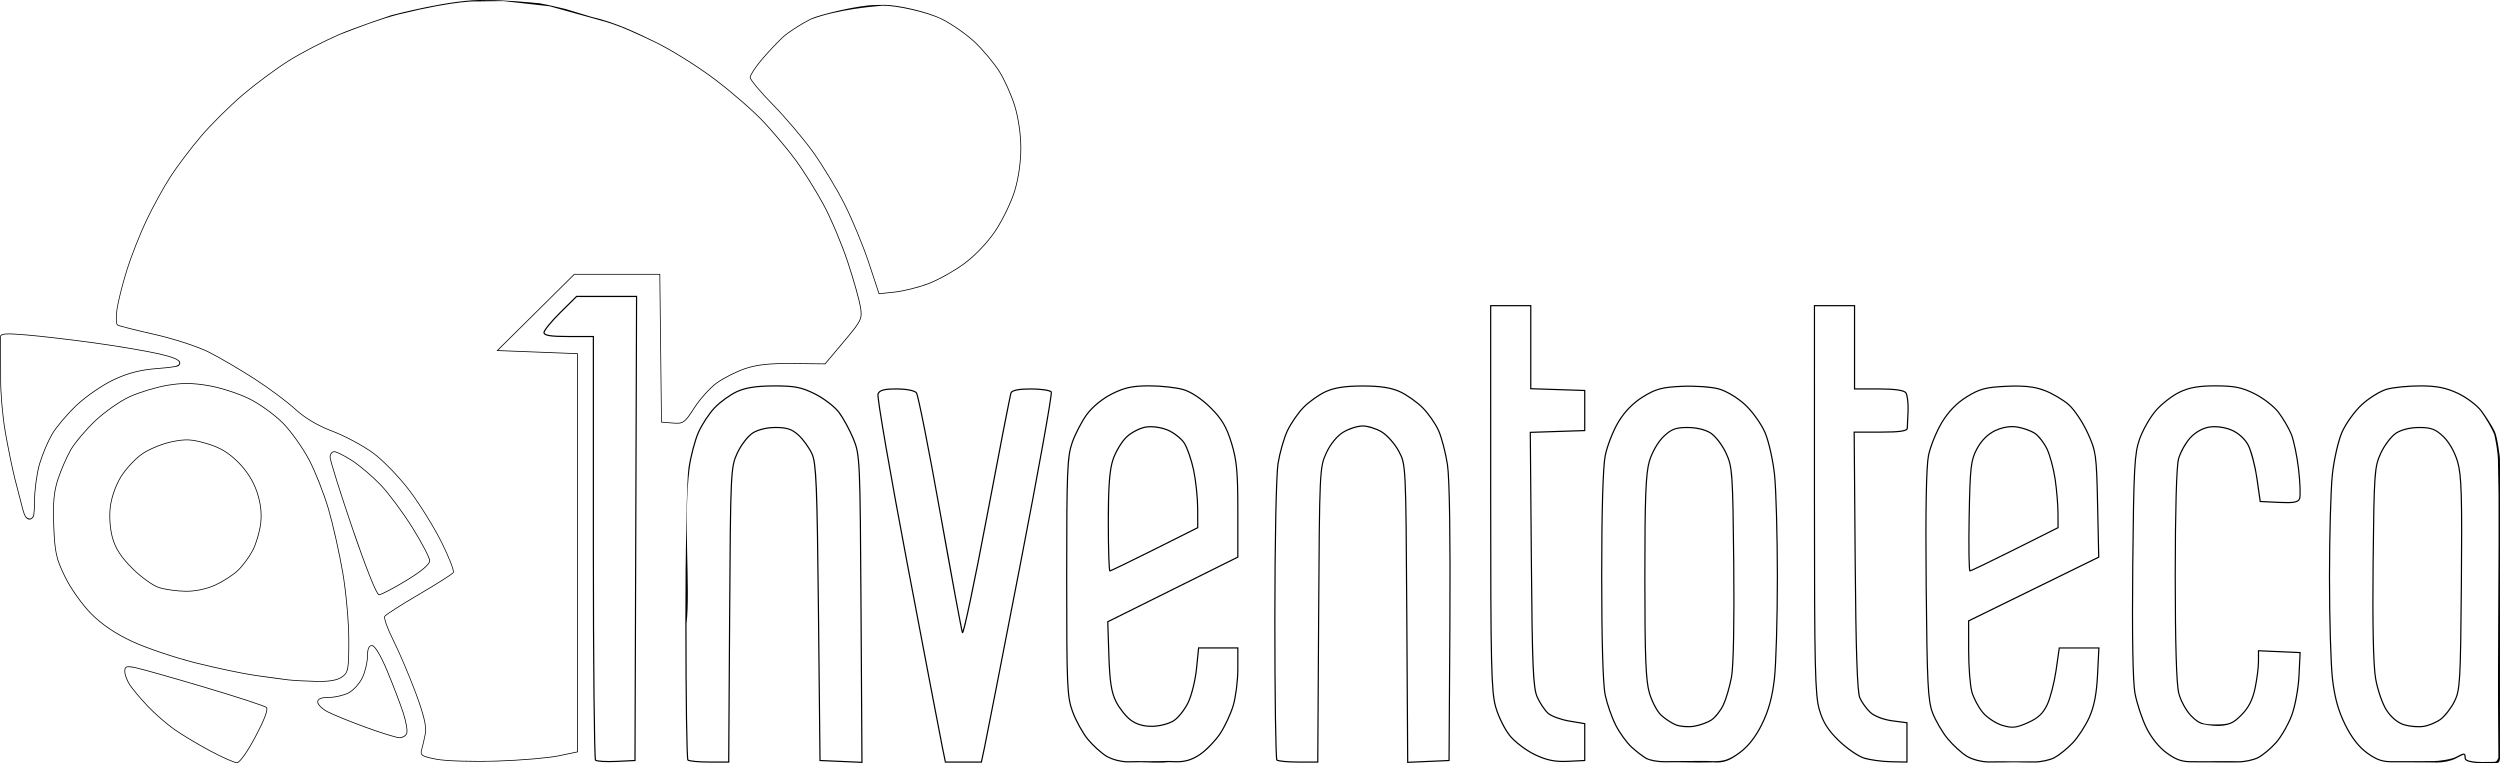 <?xml version="1.0" encoding="UTF-8" standalone="no"?>
<!-- Created with Inkscape (http://www.inkscape.org/) -->

<svg
   xmlns:dc="http://purl.org/dc/elements/1.1/"
   xmlns:cc="http://creativecommons.org/ns#"
   xmlns:rdf="http://www.w3.org/1999/02/22-rdf-syntax-ns#"
   xmlns:svg="http://www.w3.org/2000/svg"
   xmlns="http://www.w3.org/2000/svg"
   xmlns:sodipodi="http://sodipodi.sourceforge.net/DTD/sodipodi-0.dtd"
   xmlns:inkscape="http://www.inkscape.org/namespaces/inkscape"
   width="552.077mm"
   height="168.548mm"
   viewBox="0 0 1956.178 597.219"
   id="svg3888"
   version="1.1"
   inkscape:version="0.91 r13725"
   sodipodi:docname="InventotecaImagotipo.svg">
  <defs
     id="defs3890" />
  <sodipodi:namedview
     id="base"
     pagecolor="#ffffff"
     bordercolor="#666666"
     borderopacity="1.0"
     inkscape:pageopacity="0.0"
     inkscape:pageshadow="2"
     inkscape:zoom="0.35"
     inkscape:cx="948.8034"
     inkscape:cy="267.1808"
     inkscape:document-units="px"
     inkscape:current-layer="layer1"
     showgrid="false"
     fit-margin-top="0"
     fit-margin-left="0"
     fit-margin-right="0"
     fit-margin-bottom="0"
     inkscape:window-width="1366"
     inkscape:window-height="705"
     inkscape:window-x="-8"
     inkscape:window-y="-8"
     inkscape:window-maximized="1" />
  <g
     inkscape:label="Capa 1"
     inkscape:groupmode="layer"
     id="layer1"
     transform="translate(623.803,-202.324)">
    <g
       id="g3873"
       transform="translate(1842.815,-1212.66)">
      <path
         sodipodi:nodetypes="ccccssssssscccccsscsssssssccccsccsccccccsssscscccccscccccccccccccssscccscssssssscccscscscccssscccsssssscssccssssssscscccssscccsscsscccssscsscsccssssssccccccccccccsccccssscccccsssscccccccsssscsssccccssscssssscccscccsscccccscssscccscsscccccccsccssccccsssssccccsscccsssssssssssssccssssscscsscsssssscsscssssssssssssssccssscccscscssscssccssscccccccsscscccscccccssscccccsccsscccsscscsscssccsccsccccssssccssscscssssccscccccccsccsscccsccccsccscscsssscscccscsccsccscccscccccssscccccssccccccccsssccccsssscccc"
         inkscape:connector-curvature="0"
         id="path4155-8"
         d="m -2023.989,1422.053 c -6.184,-1.408 -12.524,-3.069 -20.341,-4.477 -9.043,-0.858 -27.271,-2.65 -42.194,-2.505 -25.065,-1.273 -74.296,11.952 -74.296,11.952 0,0 -28.453,9.546 -40.348,14.674 -11.895,5.128 -29.603,14.299 -39.399,20.405 -9.797,6.107 -26.13,18.208 -36.34,26.921 -10.212,8.715 -24.917,23.318 -32.715,32.493 -7.79,9.166 -18.429,23.224 -23.668,31.279 -5.24,8.056 -13.691,23.389 -18.807,34.116 -5.117,10.731 -12.047,28.255 -15.415,38.989 -3.365,10.725 -6.874,24.549 -7.809,30.795 -0.466,3.117 -0.653,6.095 -0.578,8.398 0.038,1.152 0.141,2.134 0.312,2.891 0.172,0.757 0.381,1.31 0.814,1.578 0.207,0.128 0.53,0.246 1.034,0.413 0.504,0.168 1.171,0.37 1.985,0.603 1.627,0.465 3.838,1.052 6.476,1.722 5.277,1.338 12.264,3.004 19.69,4.677 14.824,3.339 33.873,9.563 42.237,13.785 8.399,4.24 24.513,13.667 35.771,20.93 11.254,7.26 25.617,17.963 31.864,23.735 7.477,6.909 17.641,12.922 29.205,17.29 9.694,3.661 24.027,11.356 31.77,17.056 7.765,5.717 20.59,18.987 28.576,29.585 7.952,10.554 19.19,28.727 24.938,40.331 2.877,5.809 5.338,11.343 6.979,15.572 0.821,2.115 1.438,3.904 1.798,5.23 0.18,0.663 0.296,1.211 0.343,1.616 0.047,0.405 -0.01,0.669 -0.024,0.695 -0.041,0.066 -0.309,0.342 -0.732,0.68 -0.422,0.338 -1.007,0.77 -1.732,1.278 -1.45,1.017 -3.463,2.346 -5.89,3.892 -4.852,3.091 -11.359,7.048 -18.343,11.122 -6.99,4.077 -13.511,8.055 -18.39,11.179 -2.439,1.562 -4.468,2.912 -5.942,3.957 -0.737,0.522 -1.335,0.968 -1.78,1.329 -0.445,0.361 -0.727,0.61 -0.881,0.859 -0.161,0.26 -0.189,0.582 -0.173,0.987 0.015,0.404 0.09,0.895 0.214,1.469 0.248,1.148 0.701,2.629 1.321,4.353 1.24,3.448 3.152,7.859 5.438,12.415 4.553,9.072 12.366,27.43 17.343,40.759 6.282,16.819 8.602,26.511 7.688,31.491 -0.744,4.054 -2.048,9.751 -2.887,12.62 -0.35,1.196 -0.553,2.162 -0.449,3.011 0.104,0.849 0.549,1.56 1.387,2.129 1.676,1.139 4.894,1.883 10.756,3.029 l 0,0 0.35,0.068 0,-0.026 c 7.491,1.387 28.193,2.012 46.803,1.417 18.757,-0.599 40.643,-2.458 48.739,-4.153 l 14.84,-3.107 0,-156.041 0,-156.085 -31.623,-1.228 -30.664,-1.191 29.608,-29.345 30.005,-29.736 33.341,0 33.172,0 0.649,57.526 0.656,58.085 9.06,0.757 c 4.117,0.344 6.555,0.321 8.883,-1.316 2.328,-1.637 4.496,-4.803 8.277,-10.696 4.427,-6.899 12.337,-15.661 17.478,-19.385 5.158,-3.737 15.091,-8.772 21.985,-11.139 9.136,-3.137 19.33,-4.237 37.565,-4.038 l 25.196,0.276 14.705,-17.47 c 6.932,-8.235 10.577,-12.704 12.323,-16.328 1.747,-3.625 1.547,-6.392 0.812,-11.029 -0.861,-5.437 -5.353,-21.298 -9.999,-35.366 -4.65,-14.082 -13.283,-34.453 -19.211,-45.329 -5.92,-10.861 -15.515,-26.195 -21.351,-34.116 -5.832,-7.916 -16.989,-21.281 -24.818,-29.731 -7.847,-8.47 -25.295,-23.701 -38.825,-33.899 -13.534,-10.201 -34.445,-23.255 -46.531,-29.043 -12.073,-5.782 -29.805,-14.937 -50.229,-19.564 m 222.283,-9.191 c -12.821,-0.077 -44.46,7.63 -50.813,10.833 -7.937,4.037 -17.687,10.353 -21.756,14.113 -4.037,3.73 -11.427,11.587 -16.457,17.491 -2.518,2.956 -4.806,6.008 -6.47,8.555 -0.832,1.273 -1.507,2.42 -1.979,3.37 -0.471,0.95 -0.75,1.682 -0.75,2.243 0,0.333 0.149,0.69 0.395,1.16 0.246,0.47 0.601,1.036 1.055,1.695 0.909,1.317 2.215,2.997 3.826,4.931 3.221,3.866 7.658,8.743 12.539,13.704 9.736,9.895 23.885,26.583 31.407,37.041 7.522,10.459 18.67,28.918 24.743,40.974 6.073,12.056 14.617,32.729 18.965,45.893 l 7.994,24.2 12.504,-1.313 c 6.796,-0.713 18.581,-3.65 26.278,-6.543 7.713,-2.899 20.397,-9.981 28.273,-15.778 8.516,-6.269 18.415,-16.684 24.453,-25.726 5.588,-8.368 12.34,-22.306 15.045,-31.064 3.015,-9.76 4.905,-22.739 4.905,-33.668 0,-10.797 -1.883,-23.88 -4.795,-33.303 -2.64,-8.543 -8.081,-20.692 -12.134,-27.079 -4.05,-6.383 -12.526,-16.537 -18.886,-22.631 -6.371,-6.105 -18.076,-14.329 -26.093,-18.335 -11.295,-5.644 -35.254,-11.133 -45.868,-10.925 m -0.81,0.651 c 10.552,-0.207 35.159,5.176 46.414,10.8 7.933,3.964 19.646,12.195 25.948,18.234 6.313,6.049 14.794,16.213 18.796,22.521 3.999,6.303 9.45,18.463 12.069,26.938 2.888,9.345 4.769,22.401 4.769,33.13 0,10.861 -1.887,23.809 -4.879,33.495 -2.675,8.662 -9.431,22.613 -14.973,30.912 -5.989,8.968 -15.872,19.366 -24.312,25.579 -7.816,5.754 -20.514,12.838 -28.13,15.701 -7.634,2.869 -19.433,5.806 -26.132,6.509 l -12.033,1.262 -7.845,-23.749 c -4.363,-13.208 -12.903,-33.874 -18.998,-45.973 -6.095,-12.098 -17.239,-30.552 -24.791,-41.053 -7.553,-10.502 -21.696,-27.182 -31.464,-37.11 -4.871,-4.951 -9.3,-9.819 -12.507,-13.668 -1.603,-1.924 -2.9,-3.594 -3.792,-4.887 -0.446,-0.646 -0.792,-1.2 -1.02,-1.635 -0.228,-0.436 -0.327,-0.771 -0.327,-0.887 0,-0.336 0.233,-1.063 0.689,-1.981 0.456,-0.918 1.121,-2.05 1.944,-3.31 1.646,-2.52 3.922,-5.558 6.425,-8.495 5.012,-5.883 12.412,-13.746 16.409,-17.44 3.965,-3.664 13.734,-10.007 21.623,-14.02 20.845,-7.987 50.535,-10.323 50.535,-10.323 m -211.05,12.073 c 12.023,3.471 26.726,10.416 38.754,16.176 12.014,5.754 32.936,18.811 46.43,28.982 13.499,10.174 30.959,25.421 38.749,33.829 7.808,8.428 18.968,21.798 24.775,29.681 5.803,7.877 15.405,23.218 21.308,34.048 5.895,10.815 14.533,31.195 19.169,45.231 4.64,14.05 9.138,29.976 9.977,35.274 0.732,4.618 0.928,7.177 -0.761,10.682 -1.689,3.506 -5.313,7.971 -12.243,16.204 l -14.527,17.257 -24.919,-0.272 c -18.261,-0.2 -28.538,0.904 -37.761,4.07 -6.971,2.393 -16.895,7.419 -22.14,11.219 -5.262,3.812 -13.149,12.568 -17.626,19.544 -3.778,5.887 -5.947,9.004 -8.121,10.533 -2.174,1.529 -4.4,1.554 -8.495,1.212 l -8.528,-0.713 -0.65,-57.55 -0.656,-58.107 -33.753,0 -33.583,0 -30.176,29.907 -30.571,30.297 32.017,1.244 31.058,1.206 0,155.519 0,155.563 -14.372,3.009 c -7.971,1.669 -29.905,3.542 -48.638,4.14 -18.794,0.6 -39.934,-0.063 -47.022,-1.448 -5.853,-1.144 -9.062,-1.933 -10.539,-2.937 -0.738,-0.502 -1.049,-1.016 -1.135,-1.715 -0.086,-0.699 0.087,-1.605 0.429,-2.776 0.852,-2.912 2.154,-8.599 2.902,-12.677 0.969,-5.28 -1.425,-14.96 -7.716,-31.803 -4.987,-13.352 -12.795,-31.703 -17.37,-40.818 -2.277,-4.537 -4.18,-8.933 -5.409,-12.35 -0.615,-1.708 -1.061,-3.174 -1.3,-4.279 -0.12,-0.553 -0.186,-1.016 -0.2,-1.367 -0.014,-0.35 0.042,-0.584 0.085,-0.655 0.051,-0.082 0.324,-0.363 0.752,-0.711 0.428,-0.348 1.018,-0.788 1.749,-1.306 1.461,-1.035 3.485,-2.381 5.919,-3.941 4.869,-3.119 11.386,-7.093 18.369,-11.167 6.99,-4.077 13.501,-8.037 18.362,-11.135 2.431,-1.549 4.449,-2.881 5.911,-3.907 0.731,-0.513 1.323,-0.949 1.762,-1.3 0.438,-0.351 0.714,-0.585 0.865,-0.829 l 0,0 c 0.175,-0.284 0.159,-0.618 0.107,-1.072 -0.053,-0.454 -0.174,-1.022 -0.359,-1.702 -0.37,-1.36 -0.993,-3.163 -1.818,-5.289 -1.651,-4.253 -4.116,-9.798 -7,-15.621 -5.775,-11.658 -17.009,-29.823 -24.996,-40.423 -8.026,-10.651 -20.831,-23.914 -28.696,-29.705 -7.818,-5.755 -22.142,-13.444 -31.911,-17.133 -11.504,-4.344 -21.607,-10.327 -29.013,-17.171 -6.311,-5.831 -20.661,-16.518 -31.944,-23.797 -11.278,-7.276 -27.383,-16.7 -35.825,-20.961 -8.477,-4.279 -27.503,-10.484 -42.374,-13.834 -7.421,-1.672 -14.404,-3.338 -19.674,-4.674 -2.635,-0.668 -4.842,-1.253 -6.459,-1.716 -0.808,-0.231 -1.47,-0.433 -1.96,-0.596 -0.491,-0.164 -0.829,-0.304 -0.911,-0.355 -0.144,-0.089 -0.392,-0.511 -0.55,-1.209 -0.159,-0.698 -0.261,-1.652 -0.297,-2.779 -0.074,-2.255 0.111,-5.206 0.572,-8.291 0.921,-6.157 4.431,-20.008 7.788,-30.706 3.354,-10.689 10.285,-28.22 15.384,-38.912 5.101,-10.696 13.559,-26.037 18.77,-34.048 5.211,-8.012 15.854,-22.077 23.623,-31.218 7.761,-9.132 22.47,-23.743 32.647,-32.428 10.179,-8.687 26.52,-20.79 36.27,-26.868 9.75,-6.078 27.466,-15.254 39.321,-20.365 14.209,-5.521 31.479,-12.191 45.926,-15.883 47.258,-11.604 62.53,-10.269 62.53,-10.269 5.413,0 18.846,-0.343 19.88,-0.227 l 36.087,4.026 m -429.881,272.008 0.03,19.297 c -0.131,10.745 1.465,29.362 3.551,41.438 2.083,12.058 5.432,28.488 7.448,36.538 2.013,8.035 4.836,18.988 6.277,24.348 0.724,2.693 1.511,4.767 2.227,5.977 2.048,2.367 3.939,2.74 5.803,0.907 0.346,-0.42 0.991,-1.221 1.178,-2.331 0.375,-2.22 0.582,-5.909 0.594,-10.881 0.021,-8.756 1.802,-21.907 3.942,-29.129 2.145,-7.241 6.556,-17.718 9.764,-23.203 3.196,-5.463 11.836,-15.665 19.137,-22.571 7.288,-6.892 20.366,-15.875 28.974,-19.903 11.466,-5.366 20.779,-7.728 34.609,-8.777 5.223,-0.396 9.597,-0.88 12.45,-1.345 1.426,-0.232 2.465,-0.455 3.075,-0.676 2.51,-1.316 2.208,-3.974 -0.047,-5.082 -0.532,-0.47 -1.463,-0.948 -2.782,-1.475 -2.638,-1.054 -6.815,-2.261 -12.164,-3.478 -9.873,-2.245 -32.741,-6.112 -50.859,-8.6 -18.115,-2.488 -41.967,-5.272 -53.027,-6.188 -4.173,-0.346 -7.515,-0.586 -10.186,-0.705 l -10e-5,0 c -2.671,-0.119 -4.672,-0.118 -6.164,0.021 -1.492,0.139 -2.485,0.408 -3.139,0.882 -0.654,0.474 -0.913,1.172 -0.913,1.962 m 0.591,-0.032 c 0,-0.676 0.166,-1.087 0.671,-1.453 0.505,-0.366 1.404,-0.639 2.847,-0.773 1.444,-0.134 3.42,-0.136 6.079,-0.017 l 0,10e-5 c 2.659,0.119 5.999,0.357 10.169,0.703 11.032,0.914 34.891,3.697 52.996,6.184 18.103,2.486 40.984,6.356 50.807,8.591 5.331,1.212 9.494,2.419 12.076,3.451 1.291,0.516 2.192,0.999 2.611,1.369 1.6,0.942 3.254,3.72 -2.732,4.736 -2.822,0.46 -7.189,0.945 -12.4,1.34 -13.877,1.052 -23.296,3.44 -34.813,8.83 -8.704,4.073 -21.772,13.051 -29.129,20.009 -7.343,6.945 -15.974,17.117 -19.241,22.702 -3.254,5.564 -7.657,16.028 -9.821,23.332 -2.169,7.323 -3.945,20.462 -3.966,29.296 -0.011,4.957 -0.222,8.634 -0.585,10.783 -1.816,5.453 -5.829,1.308 -5.896,1.223 -0.661,-1.117 -1.449,-3.166 -2.165,-5.829 -1.438,-5.352 -4.263,-16.308 -6.274,-24.34 -2.008,-8.017 -5.359,-24.452 -7.439,-36.495 -2.077,-12.025 -3.673,-30.653 -3.543,-41.331 l -0.043,-18.376 m 145.882,21.97 c -5.143,-0.039 -10.152,0.452 -16.051,1.462 -8.666,1.484 -21.81,5.479 -29.295,8.905 -7.502,3.435 -19.583,11.894 -26.944,18.856 -7.351,6.953 -15.957,17.129 -19.188,22.716 -3.214,5.559 -7.74,15.931 -10.091,23.116 -3.248,9.927 -4.045,18.793 -3.321,36.812 0.836,20.819 1.952,25.782 9.012,40.123 4.516,9.174 13.553,21.857 20.586,28.889 8.402,8.402 19.018,15.542 32.152,21.63 10.8,5.006 32.745,12.413 48.833,16.489 16.077,4.073 37.432,8.578 47.502,10.017 10.044,1.436 21.541,2.991 25.569,3.458 4.045,0.469 13.925,1.012 22.003,1.213 9.867,0.245 16.526,-0.863 20.259,-3.478 2.52,-1.765 3.962,-3.313 4.7,-7.262 0.738,-3.949 0.836,-10.317 0.836,-21.95 0,-13.926 -2.127,-37.589 -4.75,-52.859 -2.613,-15.21 -7.605,-37.459 -11.102,-49.481 -3.499,-12.026 -10.334,-29.419 -15.22,-38.716 -4.886,-9.298 -13.959,-22.105 -20.225,-28.538 -6.266,-6.433 -18.062,-15.046 -26.304,-19.206 -8.24,-4.16 -22.645,-8.864 -32.105,-10.486 -6.434,-1.103 -11.712,-1.671 -16.855,-1.71 z m 0,0.586 c 5.104,0.039 10.344,0.604 16.759,1.704 9.371,1.607 23.787,6.315 31.94,10.431 8.151,4.115 19.958,12.735 26.149,19.091 6.191,6.356 15.275,19.172 20.125,28.401 4.85,9.23 11.693,26.632 15.176,38.607 3.485,11.979 8.478,34.235 11.086,49.416 2.615,15.223 4.742,38.894 4.742,52.76 0,11.629 -0.108,17.997 -0.826,21.842 -0.718,3.846 -1.98,5.153 -4.458,6.889 -3.525,2.469 -10.092,3.616 -19.908,3.372 -8.063,-0.2 -17.962,-0.748 -21.95,-1.21 -4.006,-0.464 -15.514,-2.019 -25.554,-3.455 -10.014,-1.432 -31.383,-5.938 -47.44,-10.006 -16.047,-4.065 -38.006,-11.482 -48.731,-16.453 -13.085,-6.065 -23.638,-13.166 -31.983,-21.511 -6.96,-6.96 -16,-19.645 -20.474,-28.733 -7.047,-14.315 -8.116,-19.085 -8.951,-39.887 -0.723,-17.994 0.067,-26.748 3.292,-36.605 2.333,-7.132 6.867,-17.514 10.041,-23.004 3.158,-5.462 11.774,-15.67 19.083,-22.583 7.3,-6.904 19.398,-15.367 26.784,-18.748 7.404,-3.39 20.559,-7.39 29.149,-8.862 5.875,-1.006 10.845,-1.494 15.949,-1.455 z m 1.059,43.559 c -4.035,-0.198 -7.988,0.33 -13.61,1.499 -7.418,1.542 -17.794,5.841 -23.178,9.614 -5.381,3.771 -12.795,11.778 -16.572,17.887 -4.023,6.507 -7.463,16.286 -8.344,23.723 -0.912,7.703 -0.227,17.202 1.758,24.321 2.326,8.34 6.829,15.254 15.623,24.03 3.398,3.391 7.442,6.771 11.23,9.494 3.788,2.722 7.305,4.785 9.716,5.545 4.746,1.496 14.048,2.786 20.776,2.894 7.467,0.12 16.531,-1.747 23.253,-4.789 6.063,-2.745 14.101,-7.916 17.953,-11.564 3.847,-3.643 9.106,-10.771 11.757,-15.926 2.658,-5.169 5.428,-14.604 6.195,-21.082 0.941,-7.949 0,-15.951 -2.907,-24.694 -2.78,-8.37 -8.015,-16.66 -14.793,-23.439 -7.617,-7.617 -14.409,-11.638 -24.754,-14.655 -5.954,-1.736 -10.071,-2.66 -14.106,-2.857 z m -0.025,0.577 c 3.973,0.195 8.029,1.114 13.967,2.846 10.277,2.997 16.935,6.938 24.502,14.505 6.715,6.715 11.903,14.937 14.65,23.208 2.883,8.677 3.812,16.581 2.882,24.439 -0.755,6.378 -3.534,15.827 -6.134,20.883 -2.607,5.069 -7.877,12.205 -11.639,15.768 -3.757,3.558 -11.804,8.745 -17.791,11.455 -6.623,2.998 -15.641,4.857 -23.001,4.739 -6.661,-0.107 -15.982,-1.409 -20.609,-2.868 -2.275,-0.717 -5.788,-2.759 -9.55,-5.462 -3.762,-2.703 -7.787,-6.068 -11.158,-9.431 -8.756,-8.738 -13.177,-15.541 -15.473,-23.773 -1.958,-7.021 -2.643,-16.481 -1.741,-24.093 0.867,-7.319 4.297,-17.074 8.26,-23.483 3.716,-6.01 11.142,-14.023 16.41,-17.715 5.264,-3.689 15.65,-8.001 22.961,-9.52 5.603,-1.165 9.491,-1.693 13.464,-1.498 z m 113.806,8.595 c -0.981,0 -1.864,0.54 -2.491,1.368 -0.627,0.828 -1.013,1.952 -1.028,3.184 -0.01,0.379 0.124,1.008 0.358,1.983 0.234,0.975 0.579,2.266 1.024,3.836 0.891,3.141 2.18,7.4 3.774,12.476 3.187,10.152 7.59,23.566 12.439,37.794 5.139,15.08 9.863,28.016 13.525,37.187 1.831,4.586 3.396,8.229 4.618,10.735 0.611,1.253 1.135,2.222 1.572,2.89 0.218,0.334 0.414,0.592 0.6,0.781 0.185,0.189 0.359,0.338 0.619,0.338 0.282,0 0.621,-0.089 1.076,-0.242 0.455,-0.153 1.012,-0.377 1.664,-0.661 1.303,-0.57 2.981,-1.389 4.921,-2.4 3.881,-2.022 8.812,-4.809 13.861,-7.875 5.882,-3.571 10.478,-6.749 13.615,-9.391 1.569,-1.321 2.772,-2.507 3.594,-3.553 0.822,-1.046 1.277,-1.951 1.277,-2.759 0,-0.719 -0.399,-1.873 -1.092,-3.501 -0.693,-1.628 -1.691,-3.69 -2.922,-6.049 -2.461,-4.719 -5.851,-10.629 -9.581,-16.595 -7.464,-11.938 -18.683,-27.02 -24.99,-33.581 -6.291,-6.545 -16.285,-15.032 -22.277,-18.91 -2.985,-1.932 -6.055,-3.688 -8.604,-4.964 -1.275,-0.638 -2.419,-1.155 -3.362,-1.516 -0.943,-0.361 -1.666,-0.573 -2.191,-0.573 z m 0,0.588 c 0.348,0 1.066,0.183 1.981,0.534 0.916,0.351 2.046,0.861 3.309,1.493 2.525,1.264 5.581,3.011 8.548,4.932 5.913,3.827 15.922,12.321 22.173,18.824 6.236,6.487 17.474,21.584 24.916,33.486 3.723,5.954 7.106,11.852 9.558,16.553 1.226,2.351 2.219,4.403 2.902,6.008 0.683,1.605 1.045,2.804 1.045,3.271 0,0.574 -0.368,1.4 -1.151,2.396 -0.782,0.996 -1.962,2.161 -3.511,3.466 -3.098,2.61 -7.675,5.777 -13.541,9.338 -5.04,3.06 -9.962,5.841 -13.828,7.856 -1.933,1.007 -3.602,1.823 -4.886,2.384 -0.642,0.281 -1.187,0.498 -1.616,0.643 -0.429,0.145 -0.755,0.211 -0.889,0.211 0.039,0 -0.06,-0.02 -0.2,-0.162 -0.14,-0.142 -0.32,-0.376 -0.526,-0.691 -0.412,-0.63 -0.931,-1.583 -1.537,-2.824 -1.21,-2.482 -2.772,-6.118 -4.6,-10.696 -3.656,-9.156 -8.379,-22.086 -13.515,-37.158 -4.848,-14.224 -9.248,-27.635 -12.434,-37.78 -1.593,-5.073 -2.881,-9.33 -3.769,-12.461 -0.444,-1.566 -0.789,-2.851 -1.02,-3.813 -0.231,-0.962 -0.344,-1.632 -0.341,-1.839 0.013,-1.112 0.366,-2.12 0.908,-2.836 0.542,-0.716 1.257,-1.135 2.022,-1.135 z m 29.618,151.157 c -1.331,0 -2.362,0.768 -2.979,2.209 -0.617,1.441 -0.893,3.558 -0.893,6.441 0,4.519 -1.788,12.06 -3.951,16.616 -2.154,4.54 -7.038,9.9 -10.704,11.796 -3.696,1.911 -10.673,3.511 -15.36,3.511 -3.014,0 -5.201,0.27 -6.681,0.884 -1.48,0.615 -2.255,1.65 -2.255,2.999 0,1.164 0.954,2.536 2.413,3.958 1.459,1.422 3.455,2.869 5.656,4.016 4.4,2.293 17.8,7.733 29.857,12.129 6.03,2.199 11.998,4.21 16.761,5.682 2.382,0.736 4.462,1.337 6.1,1.759 1.638,0.422 2.813,0.668 3.478,0.687 2.518,0.071 5.173,-1.509 5.986,-3.628 0.22,-0.574 0.267,-1.421 0.214,-2.519 -0.053,-1.097 -0.22,-2.436 -0.483,-3.934 -0.527,-2.996 -1.439,-6.625 -2.614,-10.178 -2.346,-7.097 -7.958,-21.74 -12.48,-32.57 -2.501,-5.99 -4.91,-10.919 -6.974,-14.363 -1.032,-1.722 -1.976,-3.072 -2.815,-4.006 -0.839,-0.934 -1.559,-1.49 -2.276,-1.49 z m 0,0.588 c 0.37,0 1.042,0.407 1.839,1.294 0.796,0.887 1.728,2.214 2.748,3.916 2.041,3.405 4.442,8.314 6.936,14.286 4.516,10.816 10.129,25.468 12.463,32.529 1.166,3.526 2.073,7.134 2.593,10.095 0.26,1.481 0.424,2.799 0.475,3.86 0.052,1.061 -0.02,1.873 -0.176,2.279 -0.69,1.798 -3.169,3.315 -5.421,3.251 -0.528,-0.015 -1.723,-0.25 -3.347,-0.668 -1.624,-0.418 -3.698,-1.017 -6.073,-1.752 -4.751,-1.468 -10.713,-3.477 -16.734,-5.672 -12.043,-4.391 -25.483,-9.855 -29.786,-12.098 -2.15,-1.121 -4.109,-2.543 -5.519,-3.916 -1.409,-1.374 -2.235,-2.726 -2.235,-3.536 0,-1.14 0.549,-1.897 1.893,-2.455 1.343,-0.558 3.477,-0.84 6.455,-0.84 4.819,0 11.787,-1.589 15.63,-3.576 3.873,-2.003 8.741,-7.381 10.965,-12.067 2.216,-4.669 4.008,-12.196 4.008,-16.868 0,-2.845 0.286,-4.905 0.845,-6.21 0.559,-1.305 1.318,-1.851 2.439,-1.851 z m -189.59,15.956 c -1.078,-0.083 -1.896,-0.022 -2.535,0.226 -0.638,0.248 -1.077,0.716 -1.318,1.351 -0.241,0.635 -0.312,1.43 -0.312,2.426 0,2.686 1.823,7.455 4.061,10.813 2.236,3.356 8.527,10.803 14.029,16.623 5.513,5.832 14.931,14.034 20.985,18.271 6.048,4.233 18.642,11.771 28.027,16.777 4.692,2.503 9.374,4.785 13.143,6.448 1.885,0.832 3.539,1.508 4.858,1.981 1.319,0.473 2.273,0.749 2.878,0.759 0.738,0.013 1.527,-0.572 2.514,-1.56 0.987,-0.987 2.144,-2.418 3.435,-4.229 2.582,-3.622 5.689,-8.763 8.923,-14.86 3.53,-6.657 6.044,-11.995 7.484,-15.862 0.72,-1.933 1.173,-3.497 1.347,-4.692 0.087,-0.597 0.105,-1.103 0.043,-1.525 -0.061,-0.423 -0.207,-0.775 -0.473,-1.013 -0.131,-0.117 -0.303,-0.212 -0.552,-0.337 -0.25,-0.125 -0.57,-0.269 -0.963,-0.433 -0.784,-0.329 -1.853,-0.737 -3.176,-1.217 -2.645,-0.96 -6.306,-2.205 -10.72,-3.649 -8.828,-2.887 -20.667,-6.567 -33.389,-10.347 -12.721,-3.779 -25.176,-7.391 -34.995,-10.165 -9.819,-2.774 -16.978,-4.706 -19.198,-5.144 -1.68,-0.332 -3.018,-0.56 -4.097,-0.643 z m -0.046,0.604 c 1.033,0.078 2.359,0.286 4.029,0.616 2.132,0.42 9.336,2.361 19.152,5.134 9.816,2.773 22.268,6.384 34.987,10.163 12.717,3.778 24.553,7.458 33.374,10.342 4.411,1.442 8.068,2.686 10.703,3.642 1.317,0.478 2.379,0.885 3.148,1.207 0.385,0.161 0.696,0.301 0.927,0.417 0.231,0.116 0.387,0.216 0.424,0.249 0.128,0.115 0.234,0.322 0.283,0.659 0.049,0.338 0.038,0.794 -0.044,1.355 -0.164,1.122 -0.604,2.66 -1.316,4.571 -1.424,3.823 -3.929,9.148 -7.453,15.792 -3.224,6.081 -6.323,11.206 -8.881,14.795 -1.279,1.795 -2.425,3.205 -3.373,4.154 -0.949,0.949 -1.726,1.394 -2.087,1.387 -0.414,-0.01 -1.392,-0.259 -2.69,-0.725 -1.298,-0.466 -2.944,-1.137 -4.82,-1.965 -3.752,-1.655 -8.423,-3.933 -13.103,-6.429 -9.361,-4.993 -21.964,-12.538 -27.966,-16.739 -5.996,-4.197 -15.424,-12.405 -20.896,-18.195 -5.483,-5.801 -11.791,-13.28 -13.967,-16.545 -2.175,-3.263 -3.962,-8.079 -3.962,-10.487 0,-0.966 0.079,-1.701 0.275,-2.217 0.196,-0.515 0.479,-0.817 0.981,-1.012 0.502,-0.195 1.243,-0.248 2.276,-0.17 z"
         style="color:#000000;font-style:normal;font-variant:normal;font-weight:normal;font-stretch:normal;font-size:medium;line-height:normal;font-family:sans-serif;text-indent:0;text-align:start;text-decoration:none;text-decoration-line:none;text-decoration-style:solid;text-decoration-color:#000000;letter-spacing:normal;word-spacing:normal;text-transform:none;direction:ltr;block-progression:tb;writing-mode:lr-tb;baseline-shift:baseline;text-anchor:start;white-space:normal;clip-rule:nonzero;display:inline;overflow:visible;visibility:visible;opacity:1;isolation:auto;mix-blend-mode:normal;color-interpolation:sRGB;color-interpolation-filters:linearRGB;solid-color:#000000;solid-opacity:1;fill-opacity:1;fill-rule:nonzero;stroke:none;stroke-width:1;stroke-linecap:butt;stroke-linejoin:miter;stroke-miterlimit:4;stroke-dasharray:none;stroke-dashoffset:0;stroke-opacity:1;color-rendering:auto;image-rendering:auto;shape-rendering:auto;text-rendering:auto;enable-background:accumulate" />
      <path
         sodipodi:nodetypes="ccccscsscssccccccsssccccccccccccscccccsccsscsscsccccccsscscccccsccsccccccccccccscssccccccscsscssscccssssccccccccccccccccsccscccccsccsccccccsscssccssscsscccccccsssssccssssscssccccccccccsccscccscscccccccssssccsscssssssssccsssccccscssssscscssssssccccsscssssssssccssscssscccssccssssccccccsssccccssssssccccccccscsssssscscccssscsccssssccscsccccccccsscsscsssssssccccsssccsscsssssssssccccssscccccsssccsccccsssssccsscsssscsscccscccsssscscsssscssscccccscccccccscssccccssssssccssccssscccssccccssscsscscsscccsccccsssccccsscsssscsccccsscssscccsscsccsccssscssscccsssscccsssscssscsssscccccscccscccccscssccccssscssscsscsssccccscscsccscscccsssssccccsccssscccccssscccsssssssssccscscscsssccccscsssssscssscccccccsscccccssccsccccsssccscscsssccccssssccccsccccscccssssccccccccsssccscscssscsccssscccccsscsccccccccssssccscsssssccccssccccsscssccccsccccscccccssccsscsccsscccssscssscssssssssssssssccssccccsssccsssssscccsccccssccccscsccsccsssssscssssccscssscssssssssssssssc"
         inkscape:connector-curvature="0"
         id="path4147-5"
         d="m -2015.639,1646.468 -12.879,12.721 c -3.516,3.472 -6.711,6.974 -9.035,9.835 -1.162,1.43 -2.106,2.7 -2.768,3.733 -0.662,1.033 -1.081,1.759 -1.081,2.449 0,0.746 0.478,1.406 1.272,1.851 0.794,0.445 1.926,0.763 3.485,1.013 3.118,0.5 7.954,0.706 15.017,0.706 l 18.831,0 0,164.405 c 0,45.342 0.192,86.753 0.502,116.949 0.155,15.098 0.34,27.392 0.544,35.973 0.102,4.29 0.21,7.652 0.322,9.976 0.055,1.162 0.112,2.065 0.171,2.7 0.029,0.318 0.059,0.568 0.092,0.761 0.016,0.097 0.032,0.178 0.055,0.257 0.023,0.079 0.012,0.15 0.164,0.301 0.219,0.219 0.486,0.33 0.825,0.443 0.339,0.113 0.752,0.209 1.239,0.296 0.974,0.174 2.24,0.307 3.728,0.399 2.975,0.184 6.825,0.198 10.849,0 l 15.022,-0.726 0.62,-182.01 0.62,-182.036 -23.936,0 -23.658,0 z m 0.388,0.941 23.27,0 22.993,0 -0.618,181.091 -0.616,181.117 -14.131,0.684 c -3.993,0.193 -7.816,0.177 -10.745,0 -1.464,-0.09 -2.706,-0.223 -3.621,-0.386 -0.458,-0.082 -0.836,-0.172 -1.109,-0.263 -0.238,-0.079 -0.35,-0.154 -0.397,-0.188 -0.01,-0.026 -0.01,-0.039 -0.017,-0.077 -0.026,-0.151 -0.053,-0.386 -0.081,-0.691 -0.057,-0.61 -0.114,-1.503 -0.169,-2.658 -0.111,-2.31 -0.218,-5.668 -0.32,-9.954 -0.204,-8.573 -0.389,-20.864 -0.544,-35.96 -0.31,-30.191 -0.502,-71.6 -0.502,-116.94 l 0,-165.346 -19.772,0 c -7.044,0 -11.861,-0.212 -14.868,-0.695 -1.503,-0.241 -2.552,-0.556 -3.173,-0.904 -0.621,-0.348 -0.792,-0.643 -0.792,-1.029 0,-0.162 0.3,-0.956 0.932,-1.941 0.632,-0.986 1.558,-2.235 2.706,-3.647 2.295,-2.825 5.472,-6.309 8.965,-9.759 l 12.607,-12.449 z m 714.58,6.296 0,150.51 c 0,130.307 0.491,151.849 3.886,163.949 2.15,7.662 7.215,17.909 11.379,22.96 4.163,5.051 13.007,11.681 19.822,14.886 9.194,4.323 15.754,5.64 25.728,5.162 l 13.719,-0.658 0,-14.87 0,-14.82 -12.438,-2.085 c -3.278,-0.55 -6.783,-1.506 -9.767,-2.599 -2.984,-1.093 -5.461,-2.346 -6.618,-3.375 -2.399,-2.133 -6.222,-7.776 -8.311,-12.358 -3.179,-6.974 -3.93,-23.014 -4.636,-107.684 l -0.825,-98.973 20.838,-0.684 21.756,-0.715 0,-16.14 0,-16.138 -21.568,-0.711 -20.656,-0.682 0,-32.024 0,-32.95 -16.154,0 z m 253.345,0 0,152.039 c 0,131.773 0.482,153.273 3.875,164.808 2.86,9.723 6.913,16.156 15.279,24.27 6.262,6.073 15.057,12.21 19.855,13.739 4.703,1.499 14.151,2.797 21.169,2.934 l 13.147,0.256 0,-15.851 0,-15.785 -12.046,-1.597 c -6.63,-0.88 -13.819,-3.695 -16.779,-6.452 -2.9,-2.702 -6.603,-7.857 -8.114,-11.281 -0.413,-0.935 -0.892,-3.846 -1.279,-8.608 -0.387,-4.763 -0.726,-11.439 -1.02,-20.167 -0.589,-17.456 -1.001,-43.123 -1.276,-78.175 l -0.787,-100.261 20.178,0 c 7.398,0 12.589,-0.211 15.995,-0.702 1.702,-0.246 2.957,-0.556 3.847,-0.976 0.89,-0.42 1.47,-1.018 1.533,-1.768 0.144,-1.705 0.423,-7.922 0.627,-13.897 0.103,-3.012 -0.044,-6.085 -0.366,-8.629 -0.322,-2.544 -0.76,-4.515 -1.476,-5.531 -0.448,-0.636 -1.249,-1.088 -2.368,-1.48 -1.119,-0.391 -2.571,-0.709 -4.366,-0.965 -3.589,-0.512 -8.54,-0.772 -14.785,-0.772 l -18.535,0 0,-32.101 0,-33.044 -16.154,0 z m -252.404,0.941 15.213,0 15.213,0 0,32.009 0,32.934 21.566,0.711 20.658,0.682 0,15.228 0,15.228 -20.844,0.686 -21.757,0.715 0.833,99.89 c 0.706,84.674 1.343,100.66 4.721,108.068 2.146,4.707 5.908,10.327 8.542,12.669 1.36,1.209 3.878,2.443 6.919,3.557 3.041,1.114 6.588,2.083 9.934,2.643 l 11.653,1.954 0,14.022 0,13.973 -12.824,0.614 c -9.873,0.473 -16.178,-0.792 -25.283,-5.074 -6.644,-3.124 -15.493,-9.776 -19.494,-14.631 -4.002,-4.854 -9.094,-15.116 -11.199,-22.616 -3.322,-11.841 -3.851,-33.391 -3.851,-163.695 z m 253.345,0 15.213,0 15.213,0 0,32.103 0,33.042 19.476,0 c 6.218,0 11.138,0.262 14.651,0.763 1.756,0.251 3.162,0.563 4.189,0.923 1.028,0.359 1.661,0.78 1.91,1.132 0.453,0.643 0.996,2.621 1.311,5.107 0.315,2.485 0.46,5.52 0.358,8.48 -0.203,5.968 -0.487,12.236 -0.623,13.849 -0.028,0.328 -0.258,0.648 -0.996,0.996 -0.738,0.348 -1.927,0.657 -3.581,0.895 -3.308,0.477 -8.48,0.693 -15.86,0.693 l -21.127,0 0.794,101.21 c 0.275,35.056 0.686,60.728 1.276,78.201 0.295,8.736 0.635,15.42 1.024,20.21 0.389,4.789 0.784,7.621 1.355,8.914 1.597,3.62 5.295,8.756 8.335,11.588 3.27,3.047 10.501,5.795 17.298,6.697 l 11.228,1.489 0,14.961 0,14.892 -12.188,-0.237 c -6.916,-0.135 -16.401,-1.455 -20.903,-2.89 -4.407,-1.404 -13.314,-7.533 -19.484,-13.517 -8.298,-8.048 -12.209,-14.26 -15.033,-23.862 -3.31,-11.252 -3.836,-32.77 -3.836,-164.541 z m -520.838,61.792 c -13.177,0 -19.583,1.361 -29.408,6.257 -7.476,3.725 -15.508,10.266 -19.881,16.211 -4.036,5.488 -9.223,15.445 -11.605,22.267 -1.926,5.516 -3.008,11.186 -3.603,25.779 -0.595,14.594 -0.712,38.151 -0.712,79.55 0,43.119 0.084,66.569 0.717,80.737 0.633,14.169 1.83,19.107 4.029,25.037 2.619,7.06 7.951,16.681 11.95,21.533 3.976,4.824 10.524,10.764 14.704,13.312 l 0.715,0.436 0,-0.088 c 4.387,2.439 11.316,4.181 16.62,4.094 l 9.651,-0.16 9.903,0.286 c 9.54,0.176 10.792,-0.33 9.813,-0.278 0.269,0.172 0.534,-0.044 0.92,0.01 0.386,0.052 0.501,-0.144 1.139,-0.107 1.276,0.073 3.087,0.125 5.478,0.182 7.441,0.177 13.151,-1.529 19.447,-5.807 4.925,-3.347 11.926,-10.581 15.708,-16.211 3.779,-5.627 8.448,-15.616 10.445,-22.342 2.004,-6.747 3.612,-19.581 3.612,-28.686 l 0,-16.921 -15.82,0 -15.776,0 -1.688,16.71 c -0.899,8.898 -3.834,20.77 -6.439,26.184 -2.622,5.448 -7.72,11.862 -11.086,14.068 -3.377,2.212 -10.85,4.225 -16.346,4.344 -6.668,0.144 -12.281,-1.438 -16.704,-4.671 -3.628,-2.653 -8.861,-9.168 -11.445,-14.307 -3.619,-7.197 -4.928,-15.492 -5.596,-35.84 l -0.862,-26.239 50.616,-25.154 51.145,-25.417 0,-36.879 c 0,-30.245 -0.878,-39.506 -5.037,-52.971 -3.916,-12.677 -7.604,-18.897 -16.404,-27.66 -6.872,-6.842 -15.24,-12.458 -21.399,-14.287 -5.575,-1.656 -17.552,-2.969 -26.803,-2.969 z m 834.321,0 c -13.42,0 -20.899,1.319 -28.678,5.085 -5.823,2.819 -14.137,9.335 -18.647,14.605 -4.513,5.273 -10.162,15.212 -12.656,22.254 -2.001,5.65 -3.157,11.328 -3.903,25.083 -0.746,13.755 -1.091,35.625 -1.476,73.769 -0.277,27.455 -0.259,50.243 0.035,67.296 0.294,17.053 0.853,28.329 1.7,32.925 1.441,7.817 5.431,19.93 8.912,27.055 3.917,8.018 10.047,15.644 16.169,20.079 7.669,5.556 12.393,7.101 21.136,6.906 2.474,-0.055 4.525,0.141 5.867,0.065 l 28.858,0.02 c 5.143,0.09 12.304,-1.396 16.153,-3.386 3.84,-1.986 10.162,-7.323 14.246,-11.974 4.116,-4.688 9.572,-14.236 12.239,-21.381 2.696,-7.224 5.218,-21.016 5.706,-31.103 l 0.897,-18.568 -16.759,-0.734 -16.778,-0.735 0,8.927 c 0,4.557 -1.226,14.107 -2.722,21.083 -1.891,8.815 -5.06,14.964 -10.489,20.393 -3.391,3.391 -5.72,5.306 -8.469,6.39 -2.749,1.083 -5.984,1.357 -11.202,1.357 -5.082,0 -8.335,-0.285 -11.031,-1.281 -2.696,-0.996 -4.888,-2.715 -7.859,-5.686 -3.866,-3.866 -8.215,-11.789 -9.713,-17.739 -0.848,-3.366 -1.553,-13.327 -2.013,-28.947 -0.46,-15.62 -0.698,-36.966 -0.693,-63.364 0,-24.91 0.256,-46.193 0.7,-61.943 0.222,-7.875 0.493,-14.367 0.805,-19.235 0.312,-4.868 0.68,-8.15 1.039,-9.441 1.37,-4.935 5.44,-12.309 8.932,-16.182 3.907,-4.333 9.653,-7.59 14.77,-8.403 5.051,-0.802 11.872,0.101 17.077,2.276 5.205,2.175 10.289,6.735 12.822,11.485 2.273,4.263 5.405,16.063 6.825,25.973 l 2.651,18.48 15.086,0.73 c 5.706,0.276 9.476,0.254 12.022,-0.213 1.273,-0.234 2.248,-0.58 2.994,-1.085 0.747,-0.504 1.25,-1.174 1.551,-1.96 0.245,-0.64 0.346,-1.653 0.405,-3.081 0.058,-1.427 0.05,-3.236 -0.02,-5.309 -0.141,-4.146 -0.529,-9.349 -1.131,-14.62 -1.203,-10.551 -3.79,-23.022 -5.842,-27.934 -2.024,-4.843 -6.511,-12.491 -10.04,-17.118 -3.584,-4.699 -11.994,-11.193 -18.858,-14.614 -9.963,-4.965 -16.064,-6.199 -30.618,-6.199 z m 160.164,0.037 c -9.329,-0.01 -21.085,1.137 -26.316,2.59 -5.28,1.466 -14.084,6.921 -19.825,12.213 -5.755,5.305 -12.775,15.098 -15.719,21.941 -2.947,6.852 -6.291,21.733 -7.504,33.256 -1.216,11.55 -2.21,47.506 -2.224,80.028 -0.014,32.523 1.03,68.309 2.336,79.669 1.68,14.613 4.545,25.011 9.901,35.89 5.042,10.241 10.802,17.693 17.436,22.498 7.709,5.584 12.422,7.129 21.175,6.934 l 25.559,0.035 7.961,0.107 c 4.5,0.06 10.861,-1.045 14.883,-3.124 3.184,-1.646 5.437,-2.927 6.155,-2.927 0.18,0 0.272,0.035 0.336,0.077 0.064,0.042 0.121,0.106 0.18,0.25 0.118,0.288 0.18,0.871 0.18,1.678 0,0.795 0.225,1.526 0.75,2.098 0.525,0.571 1.306,0.971 2.371,1.266 2.13,0.591 5.464,1.249 10.62,1.249 0,0 6.894,-0.038 9.36,-0.131 3.547,0.106 4.153,-0.23 4.669,-3.482 l 0,-0.01 0,0 0.014,-230.08 -0.076,-5.25 c 0,0 -1.755,-16.283 -4.183,-21.086 -2.171,-4.294 -6.654,-11.405 -10.015,-15.892 -3.435,-4.586 -11.72,-10.795 -18.592,-13.995 -9.344,-4.351 -16.684,-5.797 -29.434,-5.803 z m -1288.309,0.017 c -13.793,0.038 -22.356,1.36 -29.281,4.574 -5.399,2.505 -13.204,8.177 -17.511,12.717 -4.309,4.543 -9.986,13.2 -12.719,19.388 -2.739,6.202 -6.02,18.676 -7.349,27.871 -0.677,4.686 -1.271,20.613 -1.715,42.691 -0.444,22.078 -0.728,50.241 -0.741,79.162 -0.013,28.92 0.156,55.393 0.439,74.748 0.141,9.678 0.31,17.574 0.5,23.112 0.095,2.769 0.195,4.947 0.3,6.469 0.053,0.761 0.106,1.357 0.162,1.789 0.028,0.216 0.057,0.391 0.09,0.535 0.033,0.144 -0.01,0.234 0.208,0.447 0.217,0.217 0.477,0.321 0.814,0.436 0.338,0.115 0.753,0.219 1.246,0.318 0.988,0.197 2.285,0.372 3.814,0.518 3.058,0.293 7.038,0.474 11.219,0.474 l 15.62,0 0.735,-115.679 c 0.356,-56.056 0.574,-84.937 1.335,-101.149 0.761,-16.212 2.033,-19.663 4.557,-25.125 2.825,-6.111 8.248,-13.167 11.789,-15.487 4.01,-2.627 10.98,-4.349 17.87,-4.349 8.73,0 12.603,1.306 17.59,5.908 3.52,3.248 8.23,9.77 10.342,14.329 3.27,7.061 4.032,24.078 5.074,124.067 l 1.211,116.26 16.857,0.735 16.906,0.739 -0.732,-120.646 c -0.355,-58.501 -0.57,-88.619 -1.338,-105.695 -0.768,-17.076 -2.114,-21.19 -4.676,-27.439 -2.907,-7.09 -8.021,-16.469 -11.454,-20.971 -3.474,-4.554 -11.906,-10.978 -18.912,-14.469 -10.52,-5.242 -16.064,-6.322 -32.248,-6.278 z m 460.717,0.052 c -13.593,0 -22.276,1.313 -29.149,4.452 -5.397,2.465 -13.215,8.026 -17.537,12.469 -4.319,4.44 -9.975,12.646 -12.669,18.379 -2.701,5.746 -5.984,17.241 -7.357,25.702 -0.368,2.269 -0.697,7.158 -0.998,14.246 -0.301,7.088 -0.568,16.354 -0.79,27.283 -0.445,21.858 -0.712,50.37 -0.717,81.408 -0.01,29.584 0.171,56.658 0.46,76.451 0.144,9.896 0.316,17.972 0.507,23.632 0.096,2.83 0.197,5.055 0.301,6.609 0.053,0.777 0.106,1.385 0.162,1.825 0.028,0.22 0.057,0.396 0.09,0.542 0.017,0.073 0.032,0.138 0.057,0.206 0.024,0.067 0.042,0.138 0.151,0.246 0.218,0.218 0.476,0.321 0.814,0.436 0.338,0.115 0.755,0.219 1.25,0.318 0.99,0.197 2.289,0.372 3.822,0.518 3.066,0.293 7.057,0.474 11.248,0.474 l 15.66,0 0.695,-115.679 c 0.338,-56.289 0.541,-85.16 1.301,-101.326 0.76,-16.165 2.046,-19.533 4.612,-25.088 3.166,-6.854 8.348,-13.182 13.088,-16.072 4.315,-2.631 11.19,-4.812 14.998,-4.812 3.814,0 10.569,2.111 14.737,4.653 4.115,2.509 10.109,9.289 13.101,14.892 1.377,2.578 2.38,4.475 3.156,7.728 0.776,3.253 1.317,7.873 1.708,15.814 0.781,15.883 0.963,45.026 1.318,103.112 l 0.715,117.015 16.666,-0.732 16.625,-0.732 0.665,-107.817 c 0.207,-33.608 0.132,-62.02 -0.195,-83.344 -0.327,-21.324 -0.898,-35.52 -1.715,-40.857 -1.418,-9.258 -4.511,-21.192 -6.941,-26.686 -2.428,-5.488 -8.059,-13.575 -12.618,-18.134 -4.557,-4.557 -12.594,-10.217 -18.02,-12.682 -6.901,-3.135 -15.628,-4.452 -29.202,-4.452 z m 513.11,0.055 c -2.854,-0.043 -5.983,0.021 -9.478,0.18 -16.156,0.734 -21.072,2.039 -31.158,8.261 -8.016,4.945 -14.554,11.691 -19.768,20.386 -4.293,7.159 -8.969,18.706 -10.449,25.833 -0.897,4.321 -1.475,15.078 -1.781,32.133 -0.306,17.054 -0.327,40.358 -0.053,69.587 0.722,77.276 1.364,90.314 5.061,99.991 2.339,6.123 7.637,15.2 11.858,20.322 4.209,5.106 10.945,11.281 15.13,13.833 4.216,2.571 11.899,4.569 17.331,4.529 l 9.651,-0.068 c 0,0 12.829,-0.222 16.883,0 l 9.167,0.077 c 5.139,0.044 12.189,-1.44 15.906,-3.388 3.693,-1.935 10.073,-7.087 14.355,-11.552 4.316,-4.5 10.202,-13.543 13.197,-20.244 3.817,-8.542 5.746,-18.49 6.493,-33.346 l 1.085,-21.605 -15.993,0 -15.906,0 -2.588,17.974 c -1.386,9.621 -4.531,21.738 -6.901,26.732 -3.225,6.795 -7.048,10.337 -14.967,13.84 -9.139,4.043 -11.88,4.328 -19.575,2.022 -4.876,-1.461 -11.73,-5.96 -15.004,-9.851 -3.297,-3.918 -7.173,-11.236 -8.515,-16.066 -0.662,-2.385 -1.295,-7.251 -1.748,-13.081 -0.453,-5.83 -0.736,-12.647 -0.741,-19.031 l -0.015,-22.973 50.634,-24.8 51.167,-25.063 -0.891,-41.379 c -0.422,-19.598 -0.722,-30.047 -1.752,-37.445 -1.03,-7.398 -2.802,-11.733 -6.116,-18.965 -3.844,-8.389 -10.458,-18.286 -14.892,-22.178 -4.383,-3.849 -12.825,-8.815 -18.917,-11.142 -6.06,-2.314 -12.147,-3.396 -20.71,-3.524 z m -263.508,0.211 c -15.414,0.701 -20.491,2.073 -30.473,8.23 -7.89,4.867 -14.55,11.683 -19.522,19.973 -4.162,6.94 -8.774,18.745 -10.312,26.403 -0.893,4.449 -1.573,15.256 -2.046,31.353 -0.473,16.097 -0.726,37.445 -0.726,62.813 0,25.139 0.253,46.414 0.719,62.41 0.466,15.996 1.13,26.663 2.004,30.781 1.505,7.093 5.2,17.723 8.261,23.757 3.06,6.033 8.607,13.752 12.467,17.303 3.8,3.496 9.033,7.526 11.778,9.04 l 0.699,0.386 0,-0.112 c 1.432,0.654 3.376,1.22 5.689,1.631 2.652,0.47 5.631,0.749 8.322,0.722 l 9.651,-0.096 c 7.403,-0.034 14.86,0.393 22.269,0.172 1.329,0.076 4.89,-0.137 5.591,-0.082 8.729,0.686 13.333,-1.358 21.325,-7.235 6.771,-4.98 12.626,-12.502 17.546,-22.496 5.206,-10.575 8.089,-21.105 9.754,-35.59 1.306,-11.36 2.349,-47.147 2.335,-79.669 -0.013,-32.522 -1.007,-68.478 -2.223,-80.028 -1.213,-11.523 -4.556,-26.404 -7.504,-33.256 -2.944,-6.843 -9.98,-16.65 -15.754,-21.973 -6.024,-5.553 -14.835,-10.814 -20.947,-12.46 -5.841,-1.573 -18.752,-2.439 -28.903,-1.978 z m -416.494,0.57 c 9.161,0 21.186,1.342 26.535,2.93 5.874,1.744 14.222,7.298 21.004,14.052 8.737,8.7 12.275,14.668 16.167,27.27 4.134,13.384 4.996,22.466 4.996,52.693 l 0,36.294 -50.623,25.16 -51.156,25.423 0.88,26.842 c 0.669,20.381 1.987,28.858 5.695,36.233 2.668,5.306 7.865,11.819 11.732,14.645 4.612,3.371 10.451,4.998 17.279,4.851 5.701,-0.123 13.161,-2.088 16.84,-4.498 3.689,-2.417 8.719,-8.835 11.419,-14.447 2.717,-5.646 5.617,-17.481 6.528,-26.498 l 1.603,-15.862 14.925,0 14.879,0 0,15.98 c 0,8.992 -1.624,21.855 -3.574,28.419 -1.955,6.585 -6.633,16.587 -10.323,22.083 -3.689,5.492 -10.713,12.735 -15.456,15.958 -6.175,4.196 -11.607,5.819 -18.895,5.645 -2.388,-0.057 -4.194,-0.109 -5.445,-0.18 0,0 -11.69,0.396 -24.813,0.14 l -6.686,0.11 c -5.336,0.088 -12.753,-1.818 -16.829,-4.303 -3.994,-2.436 -10.573,-8.385 -14.467,-13.108 -3.87,-4.695 -9.224,-14.332 -11.794,-21.261 -2.18,-5.876 -3.34,-10.626 -3.971,-24.752 -0.631,-14.126 -0.717,-37.578 -0.717,-80.695 0,-41.397 0.118,-64.956 0.712,-79.513 0.594,-14.558 1.655,-20.077 3.551,-25.508 2.335,-6.688 7.534,-16.658 11.474,-22.017 4.241,-5.766 12.219,-12.28 19.541,-15.928 9.743,-4.855 15.875,-6.158 28.989,-6.158 z m 834.321,0 c 14.501,0 20.315,1.176 30.199,6.101 6.711,3.344 15.126,9.88 18.529,14.342 3.458,4.534 7.951,12.198 9.919,16.908 1.94,4.642 4.582,17.196 5.778,27.678 0.598,5.246 0.983,10.43 1.123,14.544 0.07,2.057 0.079,3.848 0.022,5.239 -0.057,1.391 -0.202,2.415 -0.344,2.783 -0.243,0.634 -0.603,1.114 -1.198,1.517 -0.596,0.402 -1.444,0.719 -2.638,0.938 -2.387,0.438 -6.125,0.475 -11.807,0.2 l -14.311,-0.693 -2.541,-17.711 c -1.433,-9.996 -4.488,-21.709 -6.926,-26.281 -2.66,-4.988 -7.858,-9.64 -13.29,-11.91 -5.388,-2.251 -12.303,-3.177 -17.588,-2.338 -5.391,0.856 -11.266,4.204 -15.322,8.702 -3.643,4.04 -7.705,11.401 -9.138,16.561 -0.42,1.512 -0.759,4.745 -1.072,9.632 -0.313,4.887 -0.585,11.388 -0.807,19.27 -0.445,15.765 -0.696,37.053 -0.7,61.969 0,26.404 0.233,47.756 0.693,63.392 0.46,15.635 1.12,25.488 2.042,29.149 1.554,6.171 5.893,14.108 9.96,18.175 3.007,3.006 5.327,4.841 8.199,5.903 7.555,1.539 15.767,2.634 22.904,-0.081 2.933,-1.156 5.37,-3.183 8.789,-6.601 5.552,-5.552 8.828,-11.923 10.745,-20.862 1.511,-7.043 2.743,-16.556 2.743,-21.279 l 0,-7.943 15.796,0.691 15.814,0.693 -0.853,17.623 c -0.482,9.97 -3.022,23.785 -5.647,30.82 -2.615,7.006 -8.095,16.569 -12.063,21.088 -4,4.556 -10.376,9.899 -13.972,11.759 -3.588,1.855 -10.763,3.37 -15.704,3.283 l -6.257,-0.11 -22.67,0.09 c -1.317,0.075 -3.365,-0.121 -5.835,-0.067 -8.629,0.192 -12.97,-1.228 -20.561,-6.726 -5.948,-4.309 -12.027,-11.851 -15.877,-19.732 -3.42,-7.001 -7.415,-19.129 -8.831,-26.811 -0.81,-4.395 -1.392,-15.733 -1.686,-32.772 -0.294,-17.039 -0.312,-39.822 -0.035,-67.27 0.385,-38.141 0.731,-60.009 1.474,-73.726 0.744,-13.717 1.878,-19.248 3.851,-24.82 2.437,-6.881 8.1,-16.835 12.483,-21.956 4.386,-5.124 12.718,-11.647 18.342,-14.37 7.645,-3.701 14.91,-4.991 28.268,-4.991 z m 139.403,293.174 c -8.638,0.192 -12.972,-1.228 -20.603,-6.756 -6.469,-4.686 -12.146,-12.004 -17.142,-22.153 -5.309,-10.785 -8.141,-21.038 -9.813,-35.581 -1.287,-11.192 -2.342,-47.059 -2.329,-79.561 0.014,-32.503 1.019,-68.529 2.219,-79.928 1.203,-11.427 4.579,-26.352 7.432,-32.984 2.857,-6.64 9.883,-16.451 15.493,-21.621 5.623,-5.183 14.488,-10.623 19.439,-11.998 4.999,-1.388 16.813,-2.561 26.063,-2.555 12.68,0.01 19.793,1.41 29.039,5.715 6.709,3.124 14.996,9.381 18.235,13.706 3.314,4.425 8.757,13.334 10.643,18.485 0.548,2.897 2.908,13.244 2.783,21.267 l 0.448,25.329 0.016,38.768 c 0,0 -0.607,110.097 -0.425,124.781 l 0.285,42.487 c -1.106,2.431 -1.344,3.074 -3.443,3.179 -2.324,0.088 -5.512,0.087 -9.198,0.087 -5.131,0 -8.56,-0.638 -10.494,-1.174 -0.967,-0.268 -1.575,-0.61 -1.93,-0.996 -0.356,-0.387 -0.502,-0.828 -0.502,-1.46 0,-0.842 -0.03,-1.498 -0.25,-2.035 -0.11,-0.269 -0.284,-0.514 -0.531,-0.678 -0.247,-0.164 -0.545,-0.234 -0.857,-0.234 -1.246,0 -2.732,0.934 -5.93,2.587 -3.808,1.97 -13.565,3.35 -17.822,3.293 M -1861.047,1717.433 c 16.143,-0.044 21.375,0.971 31.826,6.178 6.86,3.418 15.302,9.895 18.585,14.199 3.323,4.357 8.461,13.755 11.331,20.756 2.552,6.224 3.841,10.091 4.607,27.125 0.766,17.035 0.984,47.158 1.338,105.658 l 0.724,119.657 -15.917,-0.695 -15.965,-0.697 -1.202,-115.37 c -1.042,-99.992 -1.678,-116.93 -5.162,-124.451 -2.191,-4.73 -6.886,-11.238 -10.557,-14.625 -5.106,-4.711 -9.4,-6.158 -18.228,-6.158 -7.044,0 -14.12,1.709 -18.386,4.504 -3.89,2.549 -9.228,9.607 -12.127,15.879 -2.538,5.492 -3.879,9.22 -4.642,25.476 -0.763,16.256 -0.98,45.132 -1.336,101.188 l -0.73,114.743 -14.684,0 c -4.153,0 -8.111,-0.181 -11.129,-0.471 -1.509,-0.145 -2.785,-0.317 -3.721,-0.504 -0.468,-0.094 -0.852,-0.191 -1.129,-0.285 -0.277,-0.094 -0.447,-0.208 -0.45,-0.211 0.158,0.158 0.066,0.1 0.044,0.01 -0.022,-0.093 -0.048,-0.246 -0.073,-0.445 -0.052,-0.397 -0.105,-0.981 -0.156,-1.732 -0.103,-1.501 -0.203,-3.672 -0.298,-6.436 -0.19,-5.527 -0.359,-13.422 -0.5,-23.096 -0.283,-19.348 -0.453,-45.815 -0.439,-74.732 3.284,-27.956 -2.844,-81.476 2.447,-121.721 1.315,-9.097 4.617,-21.598 7.279,-27.625 2.668,-6.042 8.358,-14.713 12.539,-19.119 4.183,-4.41 12.008,-10.09 17.226,-12.511 6.746,-3.13 15.152,-4.45 28.886,-4.487 z m 460.715,0.052 c 13.514,0 22.094,1.315 28.813,4.368 5.248,2.384 13.305,8.051 17.744,12.491 4.438,4.438 10.076,12.544 12.423,17.849 2.344,5.3 5.467,17.275 6.871,26.449 0.789,5.152 1.377,19.413 1.704,40.726 0.327,21.314 0.402,49.72 0.195,83.324 l -0.66,106.923 -15.73,0.691 -15.691,0.689 -0.708,-116.037 c -0.355,-58.087 -0.537,-87.221 -1.32,-103.153 -0.392,-7.966 -0.932,-12.636 -1.732,-15.987 -0.799,-3.352 -1.863,-5.372 -3.241,-7.952 -3.087,-5.781 -9.038,-12.567 -13.441,-15.252 -4.351,-2.653 -11.079,-4.79 -15.228,-4.79 -4.154,0 -10.998,2.212 -15.489,4.95 -4.997,3.047 -10.215,9.475 -13.452,16.482 -2.578,5.581 -3.934,9.228 -4.697,25.438 -0.763,16.21 -0.965,45.075 -1.303,101.364 l -0.689,114.743 -14.724,0 c -4.164,0 -8.133,-0.181 -11.158,-0.47 -1.512,-0.145 -2.79,-0.317 -3.728,-0.504 -0.469,-0.094 -0.853,-0.191 -1.131,-0.285 -0.247,-0.084 -0.368,-0.167 -0.403,-0.189 0,-0.01 0,-0.01 -0.01,-0.017 -0.022,-0.095 -0.048,-0.251 -0.073,-0.454 -0.052,-0.406 -0.104,-1.002 -0.156,-1.768 -0.103,-1.534 -0.204,-3.755 -0.3,-6.579 -0.191,-5.649 -0.363,-13.72 -0.507,-23.612 -0.288,-19.785 -0.465,-46.858 -0.46,-76.438 0.01,-31.033 0.272,-59.541 0.717,-81.39 0.222,-10.925 0.488,-20.184 0.789,-27.261 0.3,-7.077 0.639,-11.993 0.987,-14.136 1.356,-8.359 4.66,-19.881 7.279,-25.452 2.625,-5.585 8.293,-13.806 12.493,-18.123 4.197,-4.315 12.034,-9.886 17.254,-12.27 6.69,-3.056 15.225,-4.366 28.758,-4.366 z m 513.09,0.053 c 8.481,0.123 14.44,1.189 20.395,3.463 5.944,2.27 14.4,7.255 18.632,10.971 4.182,3.672 10.865,13.594 14.654,21.864 3.308,7.218 5.024,11.398 6.04,18.7 1.016,7.303 1.32,17.741 1.743,37.337 l 0.879,40.778 -50.627,24.798 -51.162,25.059 0.015,23.559 c 0.01,6.412 0.29,13.247 0.745,19.103 0.455,5.856 1.069,10.711 1.778,13.261 1.4,5.04 5.272,12.343 8.704,16.421 3.455,4.106 10.307,8.605 15.452,10.147 7.782,2.331 11.034,2.002 20.226,-2.064 8.034,-3.554 12.14,-7.351 15.436,-14.296 2.482,-5.23 5.585,-17.294 6.984,-27.002 l 2.472,-17.167 15.09,0 15.002,0 -1.035,20.618 c -0.743,14.796 -2.656,24.606 -6.41,33.007 -2.935,6.569 -8.845,15.626 -13.018,19.978 -4.208,4.387 -10.638,9.55 -14.112,11.37 -3.45,1.807 -10.516,3.322 -15.461,3.279 l -28.807,-0.057 -6.908,0.05 c -5.188,0.038 -12.872,-1.978 -16.833,-4.393 -3.989,-2.432 -10.764,-8.615 -14.895,-13.627 -4.119,-4.997 -9.424,-14.092 -11.704,-20.061 -3.609,-9.447 -4.278,-22.392 -5,-99.664 -0.273,-29.223 -0.253,-52.521 0.053,-69.561 0.306,-17.039 0.912,-27.867 1.761,-31.958 1.44,-6.936 6.117,-18.507 10.335,-25.541 5.146,-8.582 11.569,-15.204 19.454,-20.068 10.022,-6.182 14.592,-7.389 30.708,-8.121 3.481,-0.158 6.588,-0.223 9.415,-0.182 z m -263.446,0.213 c 10.059,-0.457 23.03,0.441 28.614,1.945 5.84,1.573 14.652,6.801 20.555,12.243 5.628,5.188 12.669,15.013 15.526,21.653 2.853,6.632 6.231,21.557 7.434,32.984 1.2,11.4 2.204,47.425 2.217,79.929 0.014,32.502 -1.042,68.368 -2.329,79.561 -1.657,14.414 -4.506,24.805 -9.664,35.281 -4.872,9.897 -10.644,17.29 -17.259,22.154 -7.921,5.825 -12.107,7.247 -20.747,7.053 -2.451,-0.055 -4.314,-0.109 -5.618,-0.184 0,0 -19.633,0.028 -25.305,0.123 l -6.618,0.066 c -2.618,0.026 -5.552,-0.247 -8.147,-0.708 -2.595,-0.46 -4.869,-1.123 -6.099,-1.802 -2.564,-1.415 -7.847,-5.461 -11.594,-8.908 -3.687,-3.392 -9.269,-11.127 -12.267,-17.037 -2.997,-5.908 -6.699,-16.557 -8.178,-23.529 -0.824,-3.885 -1.518,-14.63 -1.984,-30.612 -0.466,-15.982 -0.719,-37.25 -0.719,-62.383 0,-25.361 0.254,-46.702 0.726,-62.785 0.473,-16.083 1.175,-26.949 2.028,-31.195 1.503,-7.483 6.12,-19.307 10.197,-26.105 4.898,-8.167 11.452,-14.869 19.21,-19.654 9.915,-6.116 14.651,-7.391 30.02,-8.09 z m -614.35,1.099 c -4.966,0 -8.345,0.234 -10.691,0.875 -2.346,0.641 -3.695,1.765 -4.325,3.408 -0.073,0.191 -0.072,0.331 -0.077,0.533 -0.01,0.202 0,0.448 0.021,0.746 0.035,0.597 0.111,1.401 0.228,2.408 0.234,2.015 0.627,4.844 1.165,8.399 1.077,7.11 2.732,17.126 4.84,29.318 4.215,24.384 10.24,57.468 17.055,93.366 13.63,71.793 25.834,135.654 27.138,142 l 2.434,11.836 14.46,0 14.458,0 2.531,-11.833 c 1.36,-6.359 13.986,-70.921 28.081,-143.587 7.048,-36.334 13.288,-69.635 17.666,-94.019 2.189,-12.192 3.912,-22.156 5.037,-29.156 0.563,-3.5 0.976,-6.259 1.224,-8.191 0.124,-0.966 0.207,-1.724 0.246,-2.274 0.02,-0.275 0.029,-0.496 0.025,-0.676 0,-0.09 -0.01,-0.171 -0.019,-0.25 -0.011,-0.079 -0.014,-0.154 -0.096,-0.285 -0.35,-0.567 -1.024,-0.834 -1.971,-1.132 -0.946,-0.298 -2.182,-0.558 -3.638,-0.777 -2.912,-0.439 -6.698,-0.71 -10.682,-0.71 -4.743,0 -8.467,0.263 -11.14,0.79 -1.336,0.264 -2.409,0.593 -3.228,1.006 -0.819,0.413 -1.408,0.921 -1.662,1.583 -0.071,0.183 -0.13,0.431 -0.232,0.862 -0.102,0.431 -0.231,1.014 -0.388,1.744 -0.315,1.461 -0.74,3.51 -1.261,6.083 -1.043,5.145 -2.474,12.384 -4.189,21.186 -3.431,17.604 -8.003,41.46 -12.884,67.322 -4.881,25.858 -9.469,48.959 -12.93,65.342 -1.73,8.192 -3.179,14.705 -4.239,19.039 -0.53,2.167 -0.965,3.791 -1.283,4.792 -0.01,0.027 -0.012,0.027 -0.021,0.053 -0.088,-0.391 -0.181,-0.809 -0.303,-1.39 -0.302,-1.442 -0.705,-3.453 -1.195,-5.965 -0.979,-5.025 -2.308,-12.058 -3.89,-20.585 -3.164,-17.054 -7.342,-40.081 -11.772,-64.962 -4.431,-24.885 -8.732,-47.846 -12.094,-64.796 -1.681,-8.475 -3.128,-15.448 -4.239,-20.41 -0.555,-2.481 -1.026,-4.458 -1.403,-5.875 -0.188,-0.709 -0.352,-1.277 -0.494,-1.704 -0.142,-0.427 -0.213,-0.678 -0.412,-0.925 -0.446,-0.552 -1.179,-0.968 -2.147,-1.347 -0.968,-0.38 -2.177,-0.708 -3.574,-0.98 -2.794,-0.544 -6.339,-0.864 -10.133,-0.864 z m 0,0.941 c 3.74,0 7.238,0.319 9.952,0.847 1.357,0.264 2.52,0.583 3.41,0.932 0.89,0.349 1.502,0.744 1.759,1.062 -0.031,-0.039 0.118,0.233 0.25,0.629 0.132,0.396 0.293,0.951 0.478,1.649 0.371,1.395 0.841,3.366 1.395,5.84 1.108,4.948 2.551,11.915 4.232,20.386 3.36,16.942 7.662,39.9 12.092,64.78 4.43,24.883 8.609,47.91 11.774,64.967 1.582,8.529 2.912,15.564 3.892,20.594 0.49,2.515 0.893,4.528 1.197,5.978 0.152,0.725 0.279,1.309 0.381,1.746 0.102,0.437 0.169,0.707 0.239,0.895 0.029,0.079 0.069,0.188 0.219,0.289 0.51,0.206 0.573,-0.137 0.868,-0.353 0.137,-0.26 0.27,-0.626 0.436,-1.149 0.332,-1.045 0.767,-2.679 1.3,-4.855 1.065,-4.352 2.515,-10.869 4.246,-19.066 3.463,-16.394 8.054,-39.499 12.936,-65.362 4.881,-25.86 9.45,-49.715 12.88,-67.316 1.715,-8.8 3.147,-16.037 4.189,-21.178 0.521,-2.571 0.944,-4.617 1.257,-6.072 0.157,-0.727 0.287,-1.308 0.386,-1.728 0.099,-0.42 0.182,-0.713 0.193,-0.741 0.133,-0.347 0.506,-0.726 1.206,-1.079 0.7,-0.353 1.704,-0.668 2.987,-0.921 2.567,-0.506 6.25,-0.774 10.958,-0.774 3.941,0 7.694,0.269 10.542,0.699 1.424,0.215 2.623,0.472 3.494,0.746 0.851,0.268 1.345,0.61 1.421,0.711 0,0.024 0.01,0.037 0.01,0.074 0,0.131 -0.01,0.333 -0.024,0.592 -0.037,0.517 -0.118,1.266 -0.241,2.222 -0.245,1.914 -0.657,4.667 -1.219,8.162 -1.124,6.99 -2.847,16.949 -5.035,29.138 -4.376,24.378 -10.616,57.675 -17.664,94.006 -14.095,72.665 -26.741,137.322 -28.077,143.57 l -2.371,11.088 -13.697,0 -13.693,0 -2.278,-11.085 c -1.287,-6.26 -13.506,-70.193 -27.136,-141.986 -6.815,-35.894 -12.839,-68.975 -17.053,-93.351 -2.107,-12.188 -3.761,-22.201 -4.836,-29.3 -0.537,-3.549 -0.931,-6.371 -1.162,-8.366 -0.116,-0.997 -0.19,-1.79 -0.222,-2.355 -0.017,-0.283 -0.023,-0.509 -0.019,-0.669 0,-0.16 0.036,-0.271 0.015,-0.217 0.529,-1.377 1.517,-2.244 3.695,-2.838 2.178,-0.595 5.507,-0.842 10.443,-0.842 z m 872.604,28.532 c -4.344,0.036 -8.886,1.131 -13.278,3.215 -5.804,2.754 -10.954,7.898 -14.393,14.34 -2.4,4.495 -3.779,8.141 -4.623,15.428 -0.844,7.288 -1.176,18.244 -1.54,37.535 -0.223,11.782 -0.262,22.491 -0.149,30.261 0.057,3.885 0.15,7.034 0.281,9.223 0.066,1.094 0.14,1.946 0.226,2.544 0.043,0.299 0.086,0.532 0.145,0.724 0.029,0.096 0.06,0.18 0.123,0.28 0.063,0.099 0.205,0.276 0.469,0.276 0.238,0 0.3,-0.053 0.478,-0.116 0.177,-0.063 0.403,-0.152 0.68,-0.267 0.553,-0.23 1.312,-0.564 2.257,-0.994 1.891,-0.861 4.525,-2.103 7.715,-3.636 6.38,-3.066 14.979,-7.293 24.261,-11.943 l 34.007,-17.037 -0.048,-11.737 c -0.027,-6.341 -1.019,-18.174 -2.206,-26.379 -1.19,-8.227 -4.028,-18.875 -6.384,-23.84 -2.344,-4.94 -6.628,-10.515 -9.776,-12.577 -3.093,-2.027 -9.293,-4.219 -13.982,-4.98 -1.391,-0.226 -2.817,-0.332 -4.265,-0.32 z m -673.624,0.072 c -1.449,-0.01 -2.838,0.089 -4.11,0.296 -4.742,0.77 -11.529,4.297 -15.338,7.947 -3.82,3.66 -8.518,11.49 -10.599,17.598 -2.782,8.165 -3.754,21.158 -3.754,49.267 0,10.502 0.139,20.049 0.364,26.976 0.112,3.463 0.246,6.271 0.395,8.223 0.074,0.976 0.153,1.735 0.237,2.27 0.042,0.268 0.083,0.477 0.138,0.651 0.027,0.087 0.055,0.166 0.114,0.259 0.059,0.093 0.193,0.268 0.461,0.268 0.131,0 0.172,-0.023 0.239,-0.042 0.068,-0.02 0.139,-0.044 0.224,-0.075 0.17,-0.063 0.388,-0.152 0.658,-0.267 0.54,-0.23 1.286,-0.564 2.219,-0.995 1.867,-0.861 4.481,-2.103 7.653,-3.636 6.344,-3.065 14.921,-7.292 24.202,-11.941 l 0,0 34.008,-17.037 -0.052,-15.355 c -0.028,-8.337 -1.444,-21.763 -3.16,-29.947 -1.715,-8.181 -4.992,-17.735 -7.443,-21.476 -2.448,-3.736 -8.314,-8.299 -13.234,-10.355 -3.978,-1.662 -8.876,-2.608 -13.224,-2.629 z m 419.937,0.616 c -9.397,0 -13.038,1.381 -19.188,7.272 -4.388,4.204 -9.066,12.353 -11.142,19.344 -2.866,9.649 -3.583,28.459 -3.583,90.877 0,62.549 0.714,81.219 3.596,90.921 1.989,6.696 6.01,14.415 9.178,17.392 3.068,2.882 8.233,6.311 11.647,7.717 3.474,1.431 9.867,1.942 14.478,1.206 4.589,-0.732 10.73,-2.92 13.851,-4.965 3.164,-2.073 7.347,-7.376 9.528,-11.971 2.182,-4.599 5.056,-14.43 6.456,-22 0.788,-4.263 1.334,-15.013 1.638,-30.469 0.304,-15.456 0.356,-35.575 0.118,-58.401 -0.37,-35.459 -0.637,-54.387 -1.428,-65.809 -0.792,-11.422 -2.135,-15.395 -4.601,-20.732 -2.899,-6.272 -8.237,-13.33 -12.127,-15.879 -4.273,-2.8 -11.343,-4.504 -18.421,-4.504 z m 572.511,0 c -7.078,0 -14.148,1.704 -18.421,4.504 -3.89,2.549 -9.228,9.607 -12.127,15.879 -2.465,5.333 -3.808,9.312 -4.601,20.669 -0.793,11.357 -1.063,30.149 -1.436,65.324 -0.511,48.197 0.16,80.124 1.952,90.567 1.527,8.896 5.345,19.99 8.688,25.09 3.708,5.657 8.962,10.012 13.998,11.522 4.414,1.323 11.197,1.892 15.3,1.266 4.099,-0.625 10.063,-3.079 13.474,-5.539 3.454,-2.491 8.31,-8.717 11.002,-14.013 2.268,-4.463 3.518,-8.358 4.259,-20.701 0.742,-12.342 1.002,-33.205 1.338,-71.824 0.596,-68.362 0.101,-85.032 -2.945,-95.51 -2.217,-7.626 -6.667,-15.53 -11.261,-19.932 -6.182,-5.923 -9.813,-7.303 -19.221,-7.303 z m -318.817,0.256 c 1.397,-0.012 2.77,0.088 4.107,0.305 4.532,0.735 10.752,2.962 13.616,4.838 2.81,1.841 7.173,7.413 9.441,12.193 2.256,4.755 5.127,15.442 6.303,23.572 1.179,8.152 2.17,20 2.197,26.248 l 0.046,11.153 -33.485,16.776 c -9.278,4.648 -17.875,8.873 -24.248,11.936 -3.187,1.531 -5.819,2.773 -7.699,3.629 -0.94,0.428 -1.692,0.759 -2.228,0.982 -0.224,0.093 -0.387,0.155 -0.529,0.208 -0.024,-0.109 -0.047,-0.194 -0.072,-0.368 -0.079,-0.548 -0.152,-1.386 -0.217,-2.467 -0.13,-2.161 -0.227,-5.303 -0.283,-9.18 -0.113,-7.754 -0.072,-18.459 0.151,-30.232 0.364,-19.286 0.7,-30.235 1.535,-37.443 0.835,-7.208 2.145,-10.651 4.517,-15.094 3.354,-6.281 8.381,-11.282 13.969,-13.934 4.28,-2.031 8.688,-3.086 12.881,-3.121 z m -673.64,0.075 c 4.212,0.027 9.032,0.945 12.871,2.55 4.701,1.964 10.553,6.561 12.809,10.004 2.252,3.438 5.614,13.067 7.309,21.153 1.694,8.082 3.112,21.522 3.14,29.756 l 0.05,14.772 -33.487,16.776 c -9.279,4.648 -17.853,8.873 -24.191,11.936 -3.169,1.531 -5.779,2.772 -7.636,3.629 -0.928,0.428 -1.669,0.761 -2.193,0.984 -0.205,0.087 -0.347,0.144 -0.482,0.197 -0.02,-0.089 -0.037,-0.141 -0.057,-0.27 -0.076,-0.486 -0.154,-1.234 -0.228,-2.197 -0.147,-1.926 -0.28,-4.724 -0.392,-8.18 -0.224,-6.912 -0.364,-16.453 -0.364,-26.947 0,-28.086 0.997,-41.025 3.702,-48.963 2.019,-5.926 6.753,-13.763 10.362,-17.221 3.619,-3.468 10.413,-6.981 14.836,-7.699 1.21,-0.197 2.546,-0.287 3.95,-0.278 z m 419.946,0.61 c 6.925,0 13.889,1.717 17.906,4.349 3.541,2.32 8.964,9.376 11.789,15.487 2.447,5.295 3.727,9.038 4.515,20.403 0.788,11.365 1.057,30.296 1.427,65.754 0.238,22.818 0.186,42.929 -0.118,58.371 -0.304,15.442 -0.871,26.259 -1.621,30.316 -1.384,7.486 -4.287,17.351 -6.382,21.767 -2.098,4.42 -6.339,9.718 -9.193,11.588 -2.898,1.899 -9.057,4.116 -13.482,4.822 -4.403,0.703 -10.813,0.154 -13.973,-1.147 -3.22,-1.326 -8.408,-4.759 -11.36,-7.533 -2.853,-2.68 -6.976,-10.424 -8.921,-16.973 -2.799,-9.424 -3.557,-28.111 -3.557,-90.653 0,-62.411 0.762,-81.242 3.544,-90.609 2.022,-6.809 6.703,-14.921 10.89,-18.932 6.073,-5.819 9.226,-7.011 18.537,-7.011 z m 572.511,0 c 9.322,0 12.463,1.19 18.57,7.04 4.405,4.22 8.837,12.05 11.007,19.517 2.978,10.245 3.504,26.882 2.908,95.237 -0.337,38.617 -0.598,59.484 -1.336,71.776 -0.739,12.292 -1.928,15.938 -4.16,20.331 -2.617,5.149 -7.532,11.382 -10.713,13.677 -3.224,2.325 -9.203,4.782 -13.066,5.371 -3.859,0.589 -10.66,0.03 -14.886,-1.237 -4.728,-1.417 -9.877,-5.638 -13.482,-11.138 -3.176,-4.846 -7.042,-15.969 -8.546,-24.734 -1.744,-10.162 -2.45,-42.212 -1.939,-90.395 0.373,-35.173 0.644,-53.968 1.434,-65.269 0.789,-11.3 2.071,-15.049 4.517,-20.34 2.825,-6.111 8.248,-13.167 11.789,-15.487 4.018,-2.632 10.979,-4.349 17.904,-4.349 z"
         style="color:#000000;font-style:normal;font-variant:normal;font-weight:normal;font-stretch:normal;font-size:medium;line-height:normal;font-family:sans-serif;text-indent:0;text-align:start;text-decoration:none;text-decoration-line:none;text-decoration-style:solid;text-decoration-color:#000000;letter-spacing:normal;word-spacing:normal;text-transform:none;direction:ltr;block-progression:tb;writing-mode:lr-tb;baseline-shift:baseline;text-anchor:start;white-space:normal;clip-rule:nonzero;display:inline;overflow:visible;visibility:visible;opacity:1;isolation:auto;mix-blend-mode:normal;color-interpolation:sRGB;color-interpolation-filters:linearRGB;solid-color:#000000;solid-opacity:1;fill-opacity:1;fill-rule:nonzero;stroke:none;stroke-width:1;stroke-linecap:butt;stroke-linejoin:miter;stroke-miterlimit:4;stroke-dasharray:none;stroke-dashoffset:0;stroke-opacity:1;color-rendering:auto;image-rendering:auto;shape-rendering:auto;text-rendering:auto;enable-background:accumulate" />
    </g>
  </g>
</svg>
